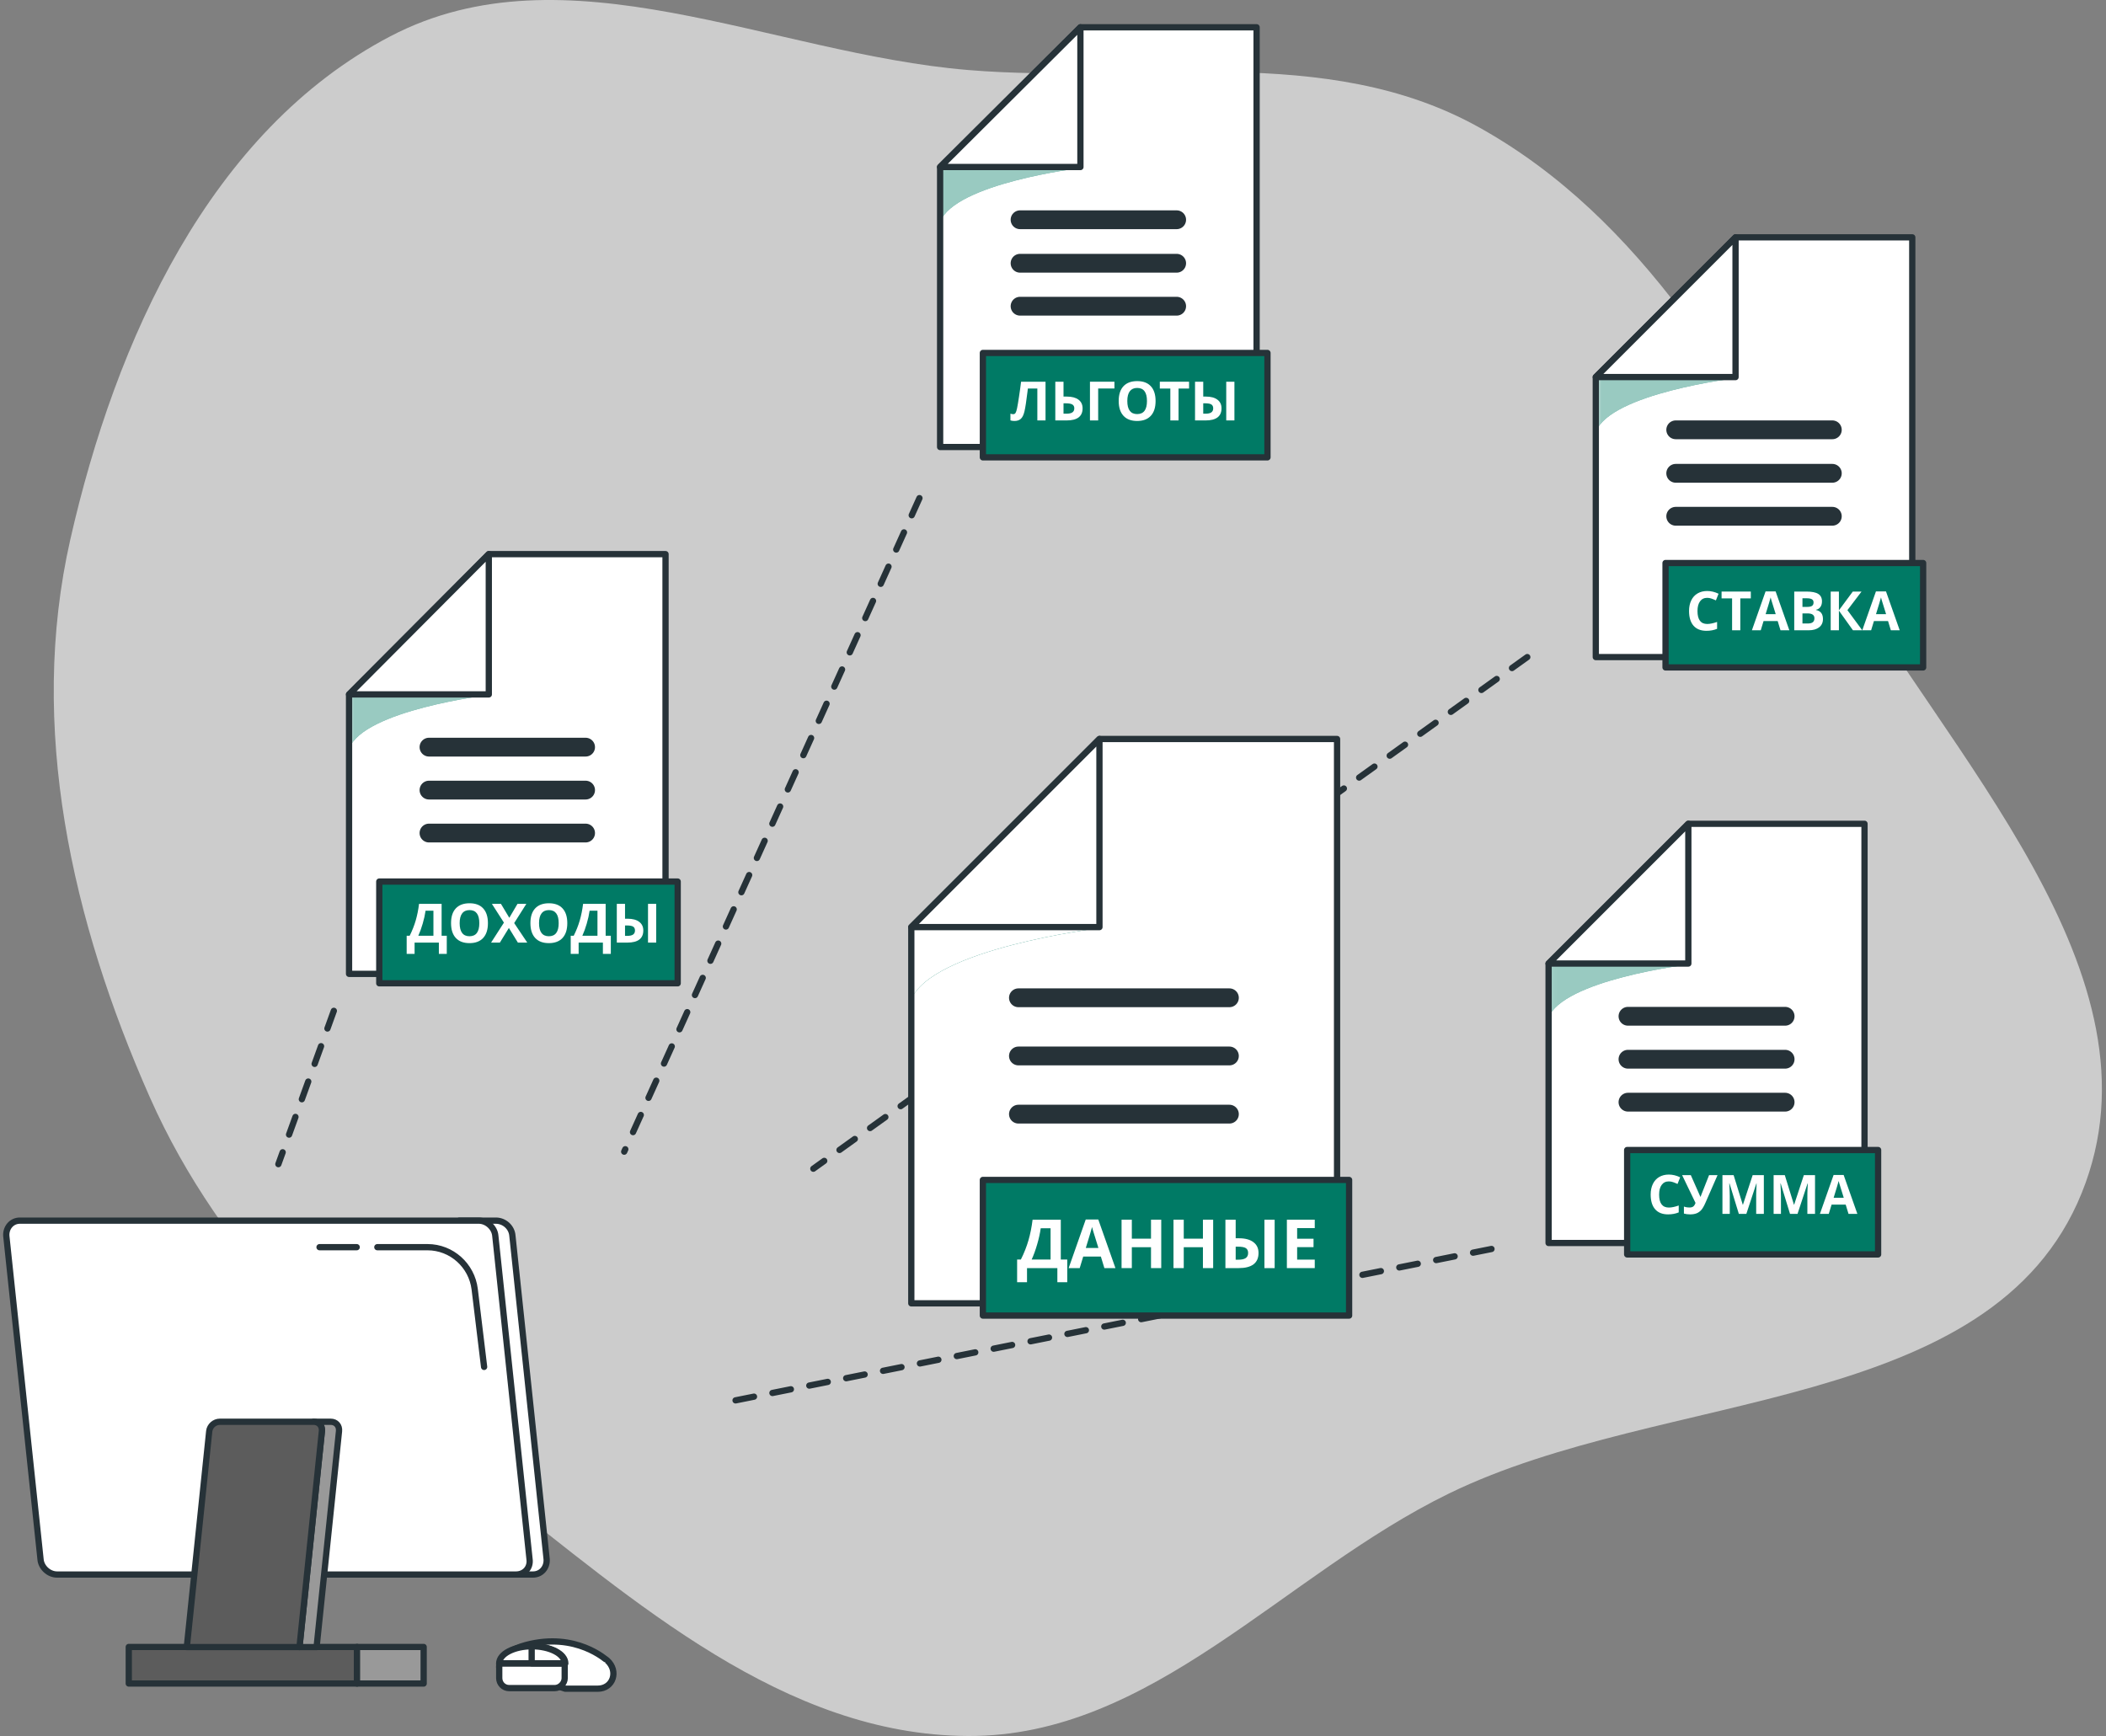 <svg width="336" height="277" viewBox="0 0 336 277" fill="none" xmlns="http://www.w3.org/2000/svg">
<rect x="0" y="0" width="336" height="277" fill="#808080" stroke="none"/>
<path fill-rule="evenodd" clip-rule="evenodd" d="M154.41 11.168C182.358 13.507 211.475 6.671 235.976 20.321C262.184 34.922 277.311 61.75 292.079 87.868C310.585 120.597 346.231 155.51 332.123 190.362C317.794 225.759 265.506 221.569 231.185 238.301C204.778 251.175 183.786 277.154 154.41 276.999C125.086 276.845 101.33 255.549 78.22 237.495C55.927 220.08 35.329 200.9 23.881 175.028C11.459 146.953 4.426 116.014 11.22 86.074C18.415 54.366 33.479 20.855 62.286 5.786C90.227 -8.831 122.988 8.539 154.41 11.168Z" fill="#CCCCCC"/>
<path d="M79.648 266.063C79.648 266.063 79.366 263.71 83.883 262.487C91.977 260.322 96.777 264.934 96.871 264.934C98.753 266.628 97.812 269.451 95.365 269.451C94.048 269.451 92.354 269.451 90.189 269.451L79.648 266.063Z" fill="white" stroke="#263238" stroke-miterlimit="10" stroke-linecap="round" stroke-linejoin="round"/>
<path d="M88.495 269.357H81.249C80.308 269.357 79.649 268.604 79.649 267.757V265.404H90.095V267.757C90.095 268.604 89.342 269.357 88.495 269.357Z" fill="white" stroke="#263238" stroke-miterlimit="10" stroke-linecap="round" stroke-linejoin="round"/>
<path d="M79.649 265.404C79.649 263.898 82.002 262.675 84.919 262.675C87.837 262.675 90.189 263.898 90.189 265.404H79.649Z" fill="white" stroke="#263238" stroke-miterlimit="10" stroke-linecap="round" stroke-linejoin="round"/>
<path d="M90.095 265.404C90.095 263.898 87.742 262.675 84.825 262.675V265.404H90.095Z" fill="white" stroke="#263238" stroke-miterlimit="10" stroke-linecap="round" stroke-linejoin="round"/>
<path d="M146.694 79.482L99.587 183.76" stroke="#263238" stroke-linecap="round" stroke-linejoin="round" stroke-dasharray="3 3"/>
<path d="M53.261 161.29L44.412 185.755" stroke="#263238" stroke-linecap="round" stroke-linejoin="round" stroke-dasharray="3 3"/>
<path d="M243.669 104.845L129.762 186.48" stroke="#263238" stroke-linecap="round" stroke-linejoin="round" stroke-dasharray="3 3"/>
<path d="M237.959 199.288L114.943 223.926" stroke="#263238" stroke-linecap="round" stroke-linejoin="round" stroke-dasharray="3 3"/>
<path d="M145.393 207.964H213.321V117.914H175.41L145.393 147.93V207.964Z" fill="white"/>
<mask id="mask0_59_237" style="mask-type:luminance" maskUnits="userSpaceOnUse" x="145" y="117" width="69" height="91">
<path d="M145.393 207.964H213.321V117.914H175.41L145.393 147.93V207.964Z" fill="white"/>
</mask>
<g mask="url(#mask0_59_237)">
<path d="M145.307 148.104V159.642C148.43 151.401 175.323 148.104 175.323 148.104H145.307Z" fill="#007A65"/>
<path d="M145.307 148.104V159.642C148.43 151.401 175.323 148.104 175.323 148.104H145.307Z" fill="white"/>
</g>
<path d="M145.393 207.964H213.321V117.914H175.41L145.393 147.93V207.964Z" stroke="#263238" stroke-miterlimit="10" stroke-linecap="round" stroke-linejoin="round"/>
<path d="M145.394 147.93H175.411V117.914L145.394 147.93Z" fill="white" stroke="#263238" stroke-miterlimit="10" stroke-linecap="round" stroke-linejoin="round"/>
<path d="M196.145 159.208H162.484" stroke="#263238" stroke-width="3" stroke-miterlimit="10" stroke-linecap="round" stroke-linejoin="round"/>
<path d="M196.145 168.491H162.484" stroke="#263238" stroke-width="3" stroke-miterlimit="10" stroke-linecap="round" stroke-linejoin="round"/>
<path d="M196.145 177.774H162.484" stroke="#263238" stroke-width="3" stroke-miterlimit="10" stroke-linecap="round" stroke-linejoin="round"/>
<path d="M156.812 188.273H215.242V209.914H156.812V188.273Z" fill="#007A65" stroke="#263238" stroke-miterlimit="10" stroke-linecap="round" stroke-linejoin="round"/>
<path d="M247.068 198.334H297.472V131.447H269.364L247.068 153.743V198.334Z" fill="white"/>
<mask id="mask1_59_237" style="mask-type:luminance" maskUnits="userSpaceOnUse" x="247" y="131" width="51" height="68">
<path d="M247.068 198.334H297.472V131.447H269.364L247.068 153.743V198.334Z" fill="white"/>
</mask>
<g mask="url(#mask1_59_237)">
<path d="M246.981 153.916V162.505C249.237 156.345 269.277 153.916 269.277 153.916H246.981Z" fill="#007A65"/>
<path opacity="0.6" d="M246.981 153.916V162.505C249.237 156.345 269.277 153.916 269.277 153.916H246.981Z" fill="white"/>
</g>
<path d="M247.068 198.334H297.472V131.447H269.364L247.068 153.743V198.334Z" stroke="#263238" stroke-miterlimit="10" stroke-linecap="round" stroke-linejoin="round"/>
<path d="M247.068 153.743H269.364V131.447L247.068 153.743Z" fill="white" stroke="#263238" stroke-miterlimit="10" stroke-linecap="round" stroke-linejoin="round"/>
<path d="M284.806 162.158H259.734" stroke="#263238" stroke-width="3" stroke-miterlimit="10" stroke-linecap="round" stroke-linejoin="round"/>
<path d="M284.806 169.012H259.734" stroke="#263238" stroke-width="3" stroke-miterlimit="10" stroke-linecap="round" stroke-linejoin="round"/>
<path d="M284.806 175.865H259.734" stroke="#263238" stroke-width="3" stroke-miterlimit="10" stroke-linecap="round" stroke-linejoin="round"/>
<path d="M259.605 183.499H299.641V200.156H259.605V183.499Z" fill="#007A65" stroke="#263238" stroke-miterlimit="10" stroke-linecap="round" stroke-linejoin="round"/>
<path d="M149.991 71.327H200.482V4.353H172.374L149.991 26.649V71.327Z" fill="white"/>
<mask id="mask2_59_237" style="mask-type:luminance" maskUnits="userSpaceOnUse" x="149" y="4" width="52" height="68">
<path d="M149.991 71.327H200.482V4.353H172.374L149.991 26.649V71.327Z" fill="white"/>
</mask>
<g mask="url(#mask2_59_237)">
<path d="M149.991 26.823V35.411C152.334 29.252 172.287 26.823 172.287 26.823H149.991Z" fill="#007A65"/>
<path opacity="0.6" d="M149.991 26.823V35.411C152.334 29.252 172.287 26.823 172.287 26.823H149.991Z" fill="white"/>
</g>
<path d="M149.991 71.327H200.482V4.353H172.374L149.991 26.649V71.327Z" stroke="#263238" stroke-miterlimit="10" stroke-linecap="round" stroke-linejoin="round"/>
<path d="M149.991 26.649H172.374V4.353L149.991 26.649Z" fill="white" stroke="#263238" stroke-miterlimit="10" stroke-linecap="round" stroke-linejoin="round"/>
<path d="M187.729 35.064H162.744" stroke="#263238" stroke-width="3" stroke-miterlimit="10" stroke-linecap="round" stroke-linejoin="round"/>
<path d="M187.729 42.004H162.744" stroke="#263238" stroke-width="3" stroke-miterlimit="10" stroke-linecap="round" stroke-linejoin="round"/>
<path d="M187.729 48.858H162.744" stroke="#263238" stroke-width="3" stroke-miterlimit="10" stroke-linecap="round" stroke-linejoin="round"/>
<path d="M156.813 56.319H202.217V72.975H156.813V56.319Z" fill="#007A65" stroke="#263238" stroke-miterlimit="10" stroke-linecap="round" stroke-linejoin="round"/>
<path d="M254.6 104.845H305.09V37.871H276.895L254.6 60.167V104.845Z" fill="white"/>
<mask id="mask3_59_237" style="mask-type:luminance" maskUnits="userSpaceOnUse" x="254" y="37" width="52" height="68">
<path d="M254.6 104.845H305.09V37.871H276.895L254.6 60.167V104.845Z" fill="white"/>
</mask>
<g mask="url(#mask3_59_237)">
<path d="M254.6 60.34V68.929C256.856 62.769 276.896 60.34 276.896 60.34H254.6Z" fill="#007A65"/>
<path opacity="0.6" d="M254.6 60.34V68.929C256.856 62.769 276.896 60.34 276.896 60.34H254.6Z" fill="white"/>
</g>
<path d="M254.6 104.845H305.09V37.871H276.895L254.6 60.167V104.845Z" stroke="#263238" stroke-miterlimit="10" stroke-linecap="round" stroke-linejoin="round"/>
<path d="M254.6 60.167H276.896V37.871L254.6 60.167Z" fill="white" stroke="#263238" stroke-miterlimit="10" stroke-linecap="round" stroke-linejoin="round"/>
<path d="M292.337 68.582H267.352" stroke="#263238" stroke-width="3" stroke-miterlimit="10" stroke-linecap="round" stroke-linejoin="round"/>
<path d="M292.337 75.522H267.352" stroke="#263238" stroke-width="3" stroke-miterlimit="10" stroke-linecap="round" stroke-linejoin="round"/>
<path d="M292.337 82.376H267.352" stroke="#263238" stroke-width="3" stroke-miterlimit="10" stroke-linecap="round" stroke-linejoin="round"/>
<path d="M265.727 89.837H306.825V106.493H265.727V89.837Z" fill="#007A65" stroke="#263238" stroke-miterlimit="10" stroke-linecap="round" stroke-linejoin="round"/>
<path d="M55.69 155.391H106.181V88.418H77.986L55.69 110.8V155.391Z" fill="white"/>
<mask id="mask4_59_237" style="mask-type:luminance" maskUnits="userSpaceOnUse" x="55" y="88" width="52" height="68">
<path d="M55.69 155.391H106.181V88.418H77.986L55.69 110.8V155.391Z" fill="white"/>
</mask>
<g mask="url(#mask4_59_237)">
<path d="M55.691 110.887V119.475C57.946 113.316 77.986 110.887 77.986 110.887H55.691Z" fill="#007A65"/>
<path opacity="0.6" d="M55.691 110.887V119.475C57.946 113.316 77.986 110.887 77.986 110.887H55.691Z" fill="white"/>
</g>
<path d="M55.69 155.391H106.181V88.418H77.986L55.69 110.8V155.391Z" stroke="#263238" stroke-miterlimit="10" stroke-linecap="round" stroke-linejoin="round"/>
<path d="M55.691 110.8H77.986V88.418L55.691 110.8Z" fill="white" stroke="#263238" stroke-miterlimit="10" stroke-linecap="round" stroke-linejoin="round"/>
<path d="M93.428 119.215H68.443" stroke="#263238" stroke-width="3" stroke-miterlimit="10" stroke-linecap="round" stroke-linejoin="round"/>
<path d="M93.428 126.069H68.443" stroke="#263238" stroke-width="3" stroke-miterlimit="10" stroke-linecap="round" stroke-linejoin="round"/>
<path d="M93.428 132.922H68.443" stroke="#263238" stroke-width="3" stroke-miterlimit="10" stroke-linecap="round" stroke-linejoin="round"/>
<path d="M60.512 140.664H108.121V156.895H60.512V140.664Z" fill="#007A65" stroke="#263238" stroke-miterlimit="10" stroke-linecap="round" stroke-linejoin="round"/>
<path d="M79.12 194.766H73.285L79.214 251.233H85.049C86.366 251.233 87.307 250.104 87.213 248.786L81.755 197.213C81.661 195.801 80.437 194.766 79.12 194.766Z" fill="white" stroke="#263238" stroke-miterlimit="10" stroke-linecap="round" stroke-linejoin="round"/>
<path d="M82.32 251.233H9.1C7.783 251.233 6.559 250.104 6.465 248.786L1.007 197.213C0.913 195.895 1.854 194.766 3.171 194.766H76.391C77.708 194.766 78.932 195.895 79.026 197.213L84.484 248.786C84.673 250.104 83.731 251.233 82.32 251.233Z" fill="white" stroke="#263238" stroke-miterlimit="10" stroke-linecap="round" stroke-linejoin="round"/>
<path d="M56.909 199.001H50.98" stroke="#263238" stroke-miterlimit="10" stroke-linecap="round" stroke-linejoin="round"/>
<path d="M77.237 218.105L75.731 205.683C75.261 201.918 72.061 199.001 68.203 199.001H60.203" stroke="#263238" stroke-miterlimit="10" stroke-linecap="round" stroke-linejoin="round"/>
<path d="M56.965 268.625H20.544V262.791H56.965V268.625Z" fill="#5C5C5C" stroke="#263238" stroke-miterlimit="10" stroke-linecap="round" stroke-linejoin="round"/>
<path d="M67.592 268.625H56.957V262.791H67.592V268.625Z" fill="#999999" stroke="#263238" stroke-miterlimit="10" stroke-linecap="round" stroke-linejoin="round"/>
<path d="M38.369 238.245C38.651 235.516 40.722 233.352 43.263 232.693C42.792 232.599 42.416 232.505 41.945 232.505C38.745 232.505 35.922 235.046 35.64 238.245C35.263 241.445 37.616 243.986 40.722 243.986C41.192 243.986 41.663 243.892 42.133 243.798C39.781 243.139 38.087 240.881 38.369 238.245Z" fill="#263238" stroke="#263238" stroke-miterlimit="10" stroke-linecap="round" stroke-linejoin="round"/>
<path d="M51.356 228.364L47.78 262.809H50.509L54.086 228.364C54.18 227.517 53.615 226.858 52.768 226.858H50.039C50.886 226.858 51.45 227.517 51.356 228.364Z" fill="#999999" stroke="#263238" stroke-miterlimit="10" stroke-linecap="round" stroke-linejoin="round"/>
<path d="M51.356 228.364L47.78 262.809H29.804L33.38 228.364C33.475 227.517 34.228 226.858 35.075 226.858H50.038C50.885 226.858 51.45 227.517 51.356 228.364Z" fill="#5C5C5C" stroke="#263238" stroke-miterlimit="10" stroke-linecap="round" stroke-linejoin="round"/>
<path d="M272.376 95.391C271.883 95.391 271.501 95.577 271.231 95.948C270.96 96.318 270.825 96.833 270.825 97.496C270.825 98.873 271.342 99.562 272.376 99.562C272.81 99.562 273.336 99.454 273.953 99.237V100.336C273.445 100.547 272.879 100.653 272.253 100.653C271.355 100.653 270.667 100.381 270.191 99.837C269.715 99.29 269.477 98.507 269.477 97.487C269.477 96.845 269.594 96.282 269.827 95.801C270.061 95.316 270.397 94.945 270.833 94.689C271.273 94.43 271.787 94.3 272.376 94.3C272.976 94.3 273.579 94.445 274.185 94.736L273.762 95.801C273.531 95.691 273.299 95.595 273.065 95.513C272.831 95.431 272.601 95.391 272.376 95.391Z" fill="white"/>
<path d="M277.655 100.568H276.345V95.479H274.667V94.389H279.333V95.479H277.655V100.568Z" fill="white"/>
<path d="M284.067 100.568L283.619 99.097H281.366L280.918 100.568H279.506L281.687 94.364H283.289L285.479 100.568H284.067ZM283.306 97.999C282.892 96.666 282.658 95.912 282.605 95.737C282.554 95.562 282.517 95.424 282.495 95.323C282.402 95.684 282.135 96.576 281.696 97.999H283.306Z" fill="white"/>
<path d="M286.261 94.389H288.184C289.06 94.389 289.696 94.514 290.09 94.765C290.487 95.013 290.686 95.409 290.686 95.953C290.686 96.322 290.599 96.625 290.424 96.862C290.252 97.098 290.022 97.24 289.735 97.288V97.331C290.127 97.418 290.409 97.581 290.58 97.821C290.755 98.061 290.842 98.379 290.842 98.776C290.842 99.34 290.638 99.779 290.23 100.095C289.824 100.41 289.272 100.568 288.573 100.568H286.261V94.389ZM287.571 96.836H288.332C288.687 96.836 288.943 96.781 289.101 96.671C289.262 96.561 289.342 96.38 289.342 96.126C289.342 95.889 289.255 95.72 289.08 95.619C288.908 95.515 288.635 95.462 288.26 95.462H287.571V96.836ZM287.571 97.876V99.486H288.425C288.785 99.486 289.052 99.417 289.224 99.279C289.396 99.141 289.481 98.93 289.481 98.645C289.481 98.132 289.115 97.876 288.383 97.876H287.571Z" fill="white"/>
<path d="M297.115 100.568H295.627L293.387 97.436V100.568H292.077V94.389H293.387V97.381L295.602 94.389H296.997L294.744 97.356L297.115 100.568Z" fill="white"/>
<path d="M301.675 100.568L301.227 99.097H298.975L298.527 100.568H297.115L299.296 94.364H300.898L303.087 100.568H301.675ZM300.915 97.999C300.5 96.666 300.267 95.912 300.213 95.737C300.162 95.562 300.126 95.424 300.103 95.323C300.01 95.684 299.744 96.576 299.304 97.999H300.915Z" fill="white"/>
<path d="M64.882 149.312H65.36C65.769 148.495 66.091 147.679 66.328 146.865C66.564 146.047 66.741 145.167 66.856 144.223H70.457V149.312H71.281V152.203H70.018V150.402H66.146V152.203H64.882V149.312ZM67.896 145.313C67.806 145.959 67.655 146.642 67.444 147.363C67.235 148.085 67 148.734 66.738 149.312H69.151V145.313H67.896Z" fill="white"/>
<path d="M77.846 147.304C77.846 148.327 77.592 149.113 77.085 149.663C76.578 150.212 75.851 150.487 74.904 150.487C73.957 150.487 73.23 150.212 72.723 149.663C72.216 149.113 71.962 148.324 71.962 147.296C71.962 146.267 72.216 145.482 72.723 144.941C73.233 144.398 73.963 144.126 74.912 144.126C75.862 144.126 76.587 144.399 77.089 144.946C77.593 145.492 77.846 146.279 77.846 147.304ZM73.336 147.304C73.336 147.995 73.467 148.514 73.729 148.864C73.991 149.213 74.382 149.388 74.904 149.388C75.949 149.388 76.472 148.693 76.472 147.304C76.472 145.912 75.952 145.216 74.912 145.216C74.391 145.216 73.998 145.392 73.733 145.745C73.468 146.094 73.336 146.614 73.336 147.304Z" fill="white"/>
<path d="M84.122 150.402H82.626L81.189 148.065L79.752 150.402H78.349L80.398 147.215L78.48 144.223H79.925L81.257 146.446L82.562 144.223H83.974L82.034 147.287L84.122 150.402Z" fill="white"/>
<path d="M90.509 147.304C90.509 148.327 90.255 149.113 89.748 149.663C89.241 150.212 88.514 150.487 87.567 150.487C86.62 150.487 85.893 150.212 85.386 149.663C84.879 149.113 84.625 148.324 84.625 147.296C84.625 146.267 84.879 145.482 85.386 144.941C85.896 144.398 86.626 144.126 87.575 144.126C88.525 144.126 89.251 144.399 89.752 144.946C90.257 145.492 90.509 146.279 90.509 147.304ZM85.999 147.304C85.999 147.995 86.13 148.514 86.392 148.864C86.654 149.213 87.046 149.388 87.567 149.388C88.612 149.388 89.135 148.693 89.135 147.304C89.135 145.912 88.615 145.216 87.575 145.216C87.054 145.216 86.661 145.392 86.396 145.745C86.131 146.094 85.999 146.614 85.999 147.304Z" fill="white"/>
<path d="M91.054 149.312H91.532C91.94 148.495 92.263 147.679 92.499 146.865C92.736 146.047 92.912 145.167 93.028 144.223H96.629V149.312H97.453V152.203H96.189V150.402H92.318V152.203H91.054V149.312ZM94.068 145.313C93.977 145.959 93.827 146.642 93.615 147.363C93.407 148.085 93.171 148.734 92.909 149.312H95.323V145.313H94.068Z" fill="white"/>
<path d="M102.635 148.471C102.635 149.113 102.421 149.596 101.993 149.921C101.567 150.242 100.936 150.402 100.099 150.402H98.408V144.223H99.719V146.594H100.141C100.933 146.594 101.546 146.759 101.98 147.089C102.417 147.416 102.635 147.876 102.635 148.471ZM99.719 149.329H100.061C100.492 149.329 100.808 149.258 101.008 149.117C101.208 148.974 101.308 148.758 101.308 148.471C101.308 148.183 101.211 147.978 101.016 147.854C100.825 147.73 100.487 147.668 100.002 147.668H99.719V149.329ZM104.693 150.402H103.387V144.223H104.693V150.402Z" fill="white"/>
<path d="M166.808 67.086H165.502V61.997H163.989L163.922 62.563C163.747 64.003 163.592 65.015 163.457 65.598C163.324 66.179 163.13 66.587 162.873 66.824C162.617 67.061 162.27 67.176 161.834 67.171C161.597 67.171 161.388 67.139 161.208 67.078V66.004C161.371 66.06 161.525 66.088 161.669 66.088C161.818 66.088 161.936 66.021 162.024 65.886C162.111 65.748 162.193 65.494 162.269 65.125C162.348 64.753 162.451 64.146 162.577 63.303C162.707 62.458 162.817 61.659 162.907 60.907H166.808V67.086Z" fill="white"/>
<path d="M172.721 65.154C172.721 66.442 171.871 67.086 170.169 67.086H168.368V60.907H169.678V63.278H170.194C171 63.278 171.623 63.441 172.062 63.768C172.502 64.095 172.721 64.557 172.721 65.154ZM169.678 66.012H170.118C170.56 66.012 170.884 65.942 171.09 65.801C171.296 65.657 171.399 65.442 171.399 65.154C171.399 64.87 171.294 64.665 171.086 64.541C170.877 64.415 170.519 64.351 170.012 64.351H169.678V66.012Z" fill="white"/>
<path d="M177.802 60.907V61.989H175.207V67.086H173.897V60.907H177.802Z" fill="white"/>
<path d="M184.366 63.988C184.366 65.011 184.112 65.797 183.605 66.346C183.098 66.896 182.371 67.171 181.424 67.171C180.477 67.171 179.75 66.896 179.243 66.346C178.736 65.797 178.482 65.008 178.482 63.979C178.482 62.951 178.736 62.166 179.243 61.625C179.753 61.081 180.483 60.809 181.433 60.809C182.382 60.809 183.108 61.083 183.609 61.629C184.114 62.176 184.366 62.962 184.366 63.988ZM179.856 63.988C179.856 64.678 179.987 65.198 180.249 65.547C180.511 65.897 180.903 66.072 181.424 66.072C182.47 66.072 182.992 65.377 182.992 63.988C182.992 62.596 182.472 61.9 181.433 61.9C180.911 61.9 180.518 62.076 180.253 62.428C179.989 62.778 179.856 63.297 179.856 63.988Z" fill="white"/>
<path d="M188.031 67.086H186.72V61.997H185.042V60.907H189.709V61.997H188.031V67.086Z" fill="white"/>
<path d="M194.886 65.154C194.886 65.797 194.672 66.28 194.244 66.604C193.818 66.925 193.187 67.086 192.35 67.086H190.66V60.907H191.97V63.278H192.392C193.184 63.278 193.797 63.443 194.231 63.772C194.668 64.099 194.886 64.56 194.886 65.154ZM191.97 66.012H192.312C192.743 66.012 193.059 65.942 193.259 65.801C193.459 65.657 193.559 65.442 193.559 65.154C193.559 64.867 193.462 64.661 193.267 64.537C193.076 64.413 192.738 64.351 192.253 64.351H191.97V66.012ZM196.945 67.086H195.639V60.907H196.945V67.086Z" fill="white"/>
<path d="M162.275 200.977H162.872C163.383 199.955 163.786 198.936 164.082 197.918C164.378 196.896 164.598 195.796 164.743 194.616H169.244V200.977H170.274V204.591H168.695V202.34H163.855V204.591H162.275V200.977ZM166.042 195.979C165.93 196.785 165.741 197.639 165.477 198.541C165.216 199.443 164.922 200.255 164.595 200.977H167.612V195.979H166.042Z" fill="white"/>
<path d="M176.197 202.34L175.637 200.501H172.821L172.261 202.34H170.496L173.223 194.584H175.225L177.962 202.34H176.197ZM175.246 199.128C174.728 197.462 174.436 196.519 174.369 196.301C174.306 196.083 174.26 195.91 174.232 195.783C174.115 196.234 173.783 197.349 173.233 199.128H175.246Z" fill="white"/>
<path d="M185.269 202.34H183.636V199.006H180.577V202.34H178.939V194.616H180.577V197.643H183.636V194.616H185.269V202.34Z" fill="white"/>
<path d="M193.553 202.34H191.92V199.006H188.861V202.34H187.223V194.616H188.861V197.643H191.92V194.616H193.553V202.34Z" fill="white"/>
<path d="M200.791 199.925C200.791 200.728 200.523 201.332 199.988 201.738C199.456 202.139 198.667 202.34 197.621 202.34H195.508V194.616H197.146V197.58H197.674C198.664 197.58 199.43 197.786 199.972 198.198C200.518 198.606 200.791 199.182 200.791 199.925ZM197.146 200.998H197.573C198.112 200.998 198.507 200.91 198.757 200.734C199.007 200.554 199.132 200.285 199.132 199.925C199.132 199.566 199.011 199.309 198.768 199.154C198.528 198.999 198.105 198.921 197.5 198.921H197.146V200.998ZM203.364 202.34H201.731V194.616H203.364V202.34Z" fill="white"/>
<path d="M209.762 202.34H205.314V194.616H209.762V195.958H206.951V197.653H209.567V198.995H206.951V200.987H209.762V202.34Z" fill="white"/>
<path d="M266.254 188.506C265.761 188.506 265.379 188.692 265.109 189.064C264.838 189.433 264.703 189.949 264.703 190.611C264.703 191.989 265.22 192.678 266.254 192.678C266.688 192.678 267.213 192.569 267.831 192.352V193.451C267.323 193.662 266.757 193.768 266.131 193.768C265.233 193.768 264.545 193.496 264.069 192.952C263.593 192.406 263.354 191.622 263.354 190.602C263.354 189.96 263.471 189.398 263.705 188.916C263.939 188.431 264.275 188.061 264.711 187.804C265.151 187.545 265.665 187.415 266.254 187.415C266.854 187.415 267.457 187.561 268.063 187.851L267.64 188.916C267.409 188.806 267.177 188.71 266.943 188.628C266.709 188.547 266.479 188.506 266.254 188.506Z" fill="white"/>
<path d="M274.023 187.504L272.112 191.875C271.873 192.424 271.647 192.819 271.436 193.058C271.227 193.298 270.979 193.476 270.692 193.595C270.405 193.71 270.055 193.768 269.644 193.768C269.292 193.768 268.963 193.726 268.659 193.641V192.517C268.907 192.618 269.215 192.669 269.585 192.669C269.819 192.669 270.007 192.616 270.151 192.509C270.295 192.399 270.414 192.21 270.51 191.942L268.372 187.504H269.758L271.28 190.949H271.322L271.398 190.738L272.674 187.504H274.023Z" fill="white"/>
<path d="M277.421 193.684L275.933 188.836H275.895C275.949 189.822 275.975 190.48 275.975 190.809V193.684H274.805V187.504H276.588L278.051 192.23H278.076L279.627 187.504H281.411V193.684H280.189V190.759C280.189 190.621 280.191 190.461 280.194 190.281C280.199 190.101 280.219 189.622 280.253 188.844H280.215L278.621 193.684H277.421Z" fill="white"/>
<path d="M285.587 193.684L284.099 188.836H284.061C284.115 189.822 284.141 190.48 284.141 190.809V193.684H282.971V187.504H284.754L286.217 192.23H286.242L287.793 187.504H289.577V193.684H288.355V190.759C288.355 190.621 288.357 190.461 288.36 190.281C288.365 190.101 288.385 189.622 288.419 188.844H288.381L286.787 193.684H285.587Z" fill="white"/>
<path d="M294.919 193.684L294.471 192.213H292.219L291.77 193.684H290.359L292.54 187.479H294.142L296.331 193.684H294.919ZM294.159 191.114C293.744 189.781 293.51 189.027 293.457 188.852C293.406 188.678 293.37 188.54 293.347 188.438C293.254 188.799 292.988 189.691 292.548 191.114H294.159Z" fill="white"/>
</svg>
